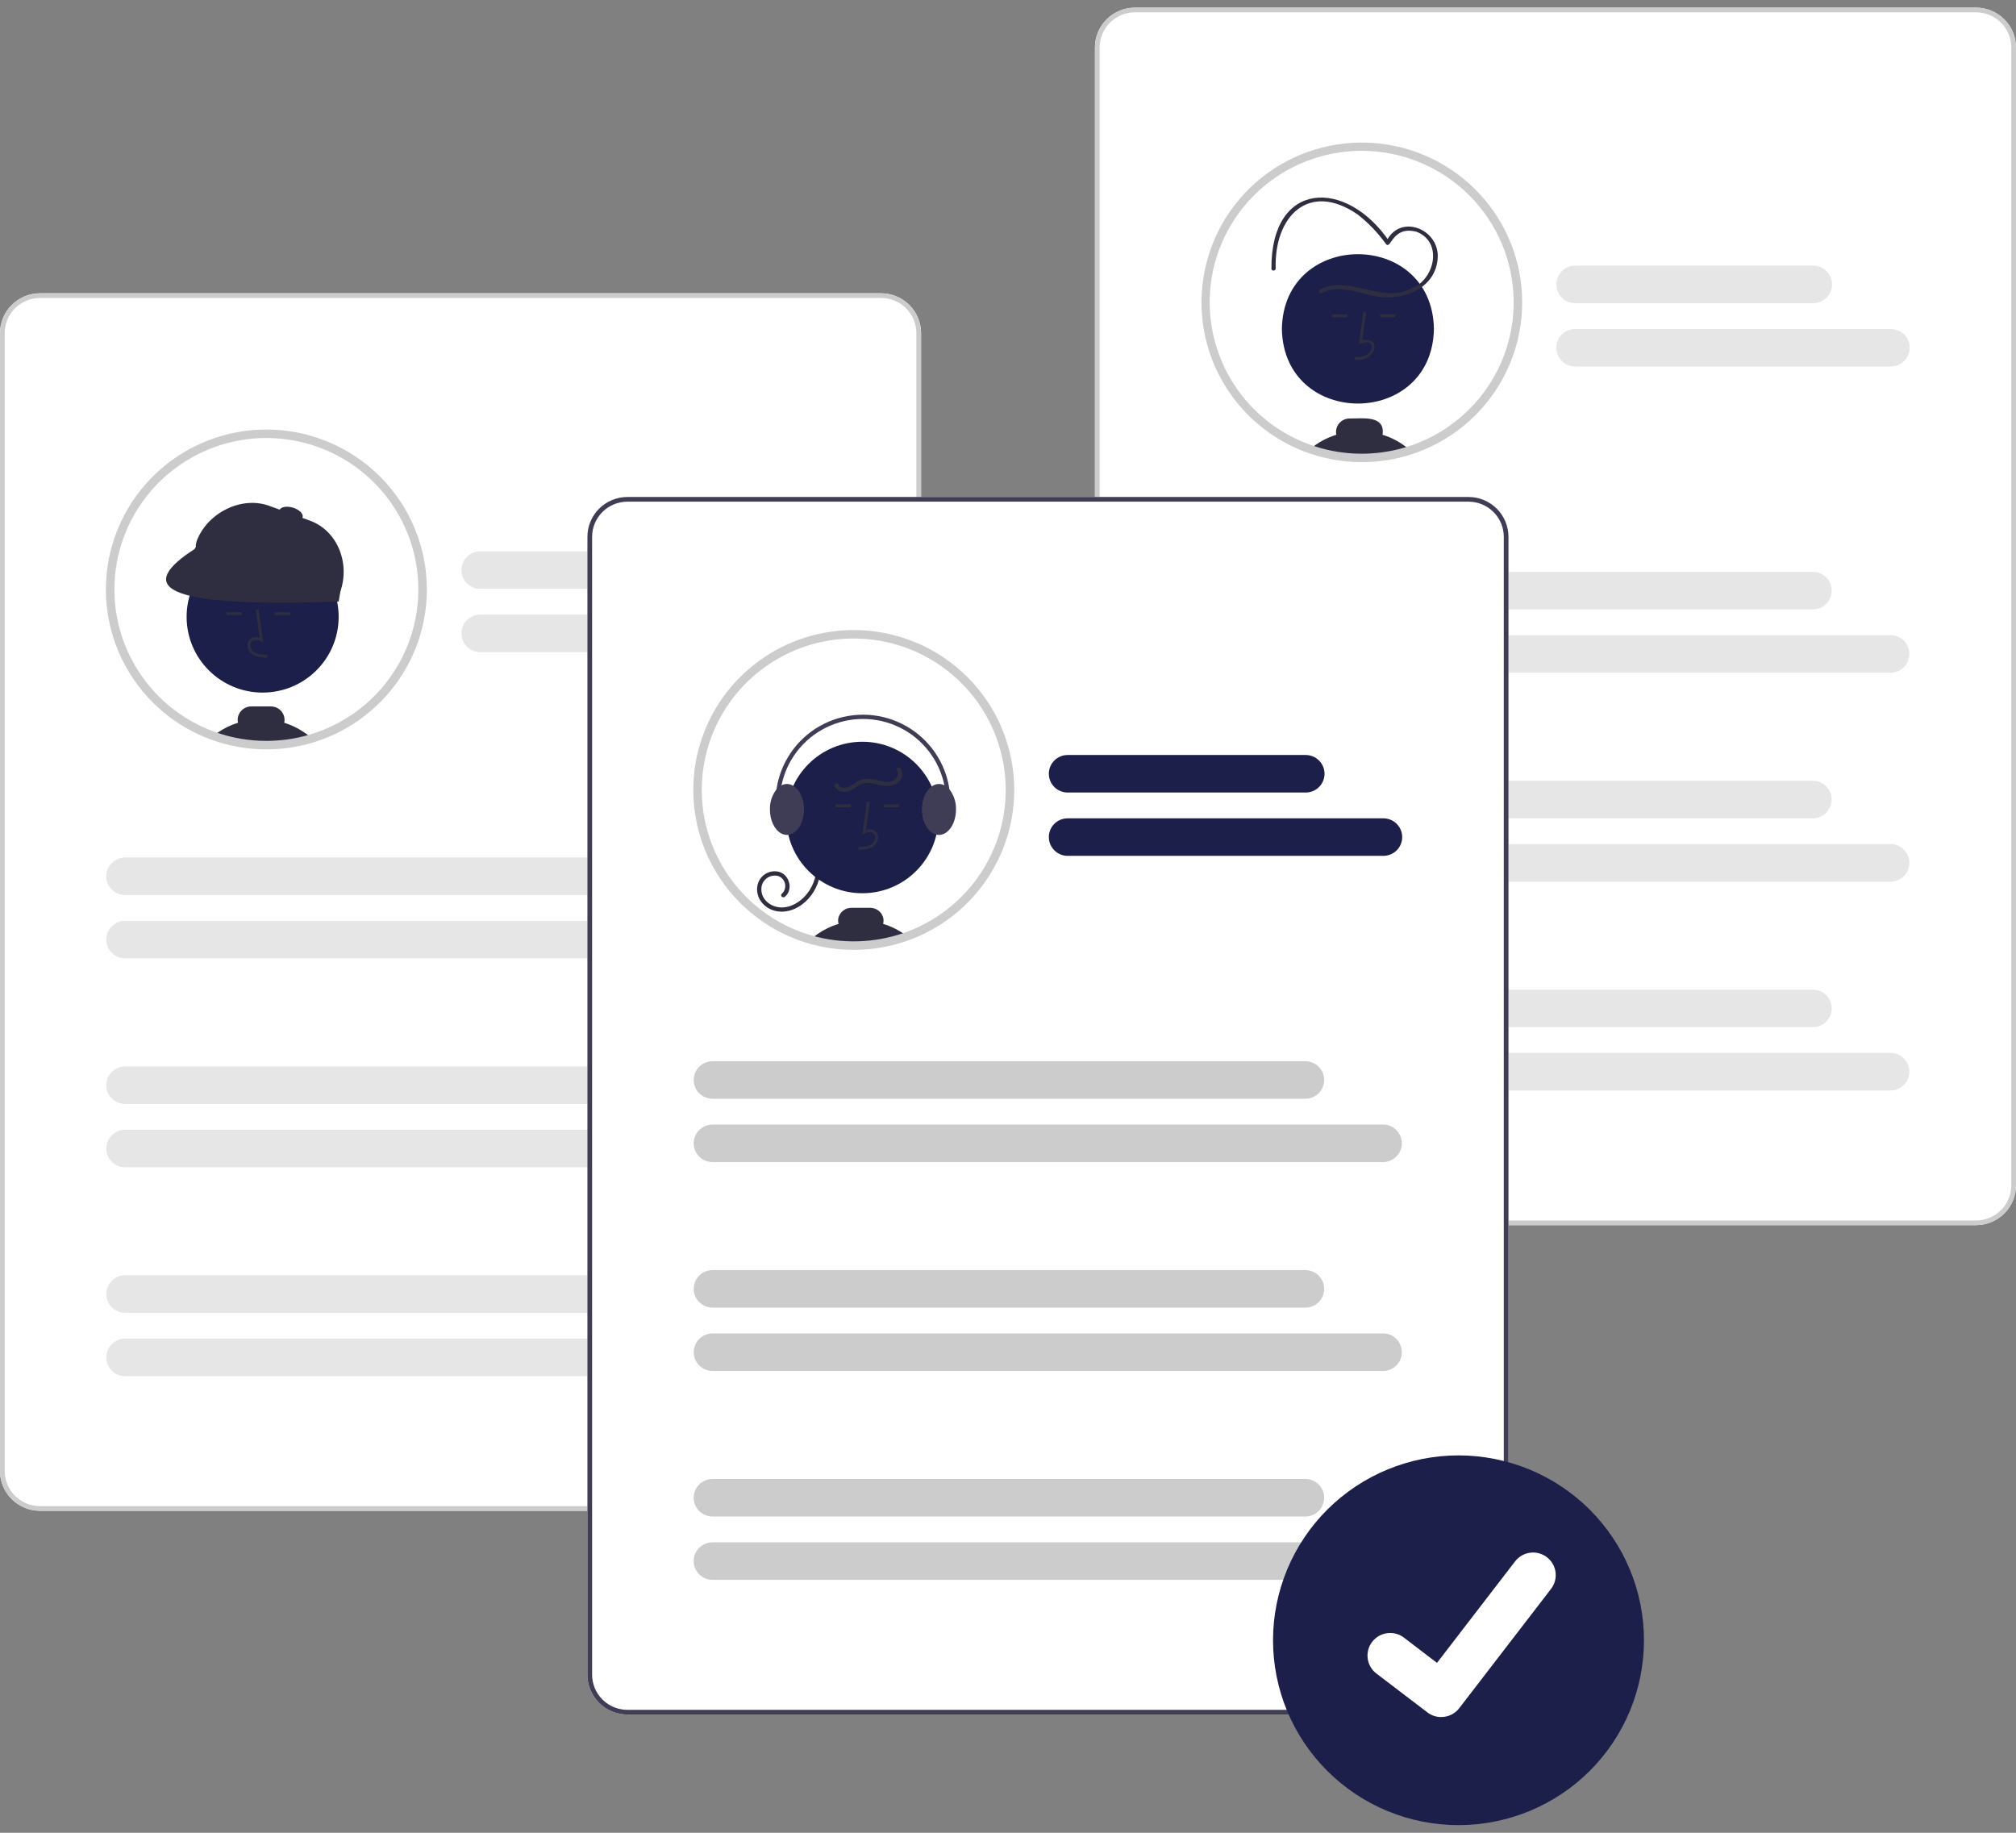 <svg width="132" height="120" viewBox="0 0 132 120" fill="none" xmlns="http://www.w3.org/2000/svg">
<rect x="0" y="0" width="132" height="120" fill="#808080" stroke="none"/>
<g clip-path="url(#clip0_22_4)">
<path d="M57.692 98.919H2.615C1.922 98.918 1.257 98.643 0.767 98.155C0.277 97.666 0.001 97.004 0 96.313V21.809C0.001 21.118 0.277 20.455 0.767 19.967C1.257 19.478 1.922 19.203 2.615 19.203H57.692C58.386 19.203 59.05 19.478 59.541 19.967C60.031 20.455 60.307 21.118 60.308 21.809V96.313C60.307 97.004 60.031 97.666 59.541 98.155C59.05 98.643 58.386 98.918 57.692 98.919Z" fill="white"/>
<path d="M27.671 38.593C27.671 40.744 26.988 42.841 25.719 44.582C24.451 46.324 22.662 47.62 20.609 48.287C20.547 48.307 20.486 48.326 20.424 48.345C20.158 48.426 19.888 48.496 19.614 48.555C19.117 48.662 18.613 48.732 18.106 48.764C17.886 48.778 17.664 48.786 17.442 48.786C16.29 48.787 15.146 48.594 14.059 48.215C14.028 48.204 13.996 48.193 13.965 48.182C12.204 47.548 10.651 46.444 9.476 44.992C8.301 43.539 7.548 41.793 7.3 39.943C7.052 38.094 7.318 36.212 8.07 34.503C8.821 32.794 10.029 31.323 11.562 30.25C13.094 29.178 14.893 28.546 16.761 28.422C18.63 28.298 20.497 28.687 22.158 29.548C23.82 30.408 25.212 31.707 26.185 33.302C27.157 34.897 27.671 36.727 27.671 38.593Z" fill="white"/>
<path d="M17.196 45.346C19.945 45.346 22.174 43.126 22.174 40.387C22.174 37.648 19.945 35.427 17.196 35.427C14.448 35.427 12.219 37.648 12.219 40.387C12.219 43.126 14.448 45.346 17.196 45.346Z" fill="#1C1F4A"/>
<path d="M17.487 43.059L17.492 42.873C17.146 42.864 16.841 42.842 16.612 42.675C16.547 42.625 16.493 42.562 16.455 42.489C16.417 42.417 16.395 42.337 16.39 42.256C16.386 42.206 16.394 42.156 16.413 42.109C16.431 42.063 16.46 42.021 16.498 41.987C16.584 41.935 16.683 41.907 16.785 41.906C16.886 41.905 16.985 41.932 17.073 41.982L17.227 42.053L16.932 39.904L16.748 39.929L16.999 41.757C16.896 41.719 16.785 41.707 16.677 41.723C16.568 41.738 16.465 41.781 16.378 41.846C16.319 41.897 16.272 41.962 16.242 42.034C16.212 42.106 16.199 42.184 16.204 42.262C16.21 42.372 16.239 42.479 16.291 42.576C16.342 42.674 16.414 42.758 16.502 42.825C16.797 43.039 17.179 43.05 17.487 43.059Z" fill="#2F2E41"/>
<path d="M15.836 40.087H14.835V40.272H15.836V40.087Z" fill="#2F2E41"/>
<path d="M18.998 40.087H17.997V40.272H18.998V40.087Z" fill="#2F2E41"/>
<path d="M18.61 47.32C18.624 47.259 18.631 47.197 18.631 47.135C18.631 46.901 18.537 46.678 18.372 46.513C18.206 46.347 17.982 46.255 17.747 46.254H16.445C16.211 46.254 15.987 46.347 15.821 46.512C15.655 46.677 15.562 46.901 15.562 47.135C15.562 47.197 15.569 47.26 15.582 47.321C15.091 47.475 14.627 47.704 14.205 48C14.123 48.057 14.043 48.118 13.965 48.182C13.996 48.193 14.028 48.204 14.059 48.215C15.146 48.594 16.29 48.787 17.442 48.786C17.665 48.786 17.886 48.778 18.106 48.764C18.613 48.732 19.117 48.662 19.614 48.555C19.888 48.496 20.158 48.426 20.424 48.345C19.898 47.881 19.28 47.532 18.61 47.32Z" fill="#2F2E41"/>
<path d="M18.443 48.646C18.322 48.655 18.206 48.695 18.106 48.764C18.613 48.732 19.117 48.662 19.614 48.555L18.443 48.646Z" fill="#2F2E41"/>
<path d="M21.71 39.209L13.064 36.057C12.972 36.023 12.896 35.954 12.854 35.865C12.813 35.776 12.809 35.674 12.843 35.581L12.872 35.444C13.547 33.604 15.785 32.447 17.631 33.12L20.292 34.089C22.137 34.762 22.94 36.94 22.264 38.779L22.187 38.988C22.154 39.08 22.084 39.155 21.995 39.197C21.905 39.238 21.803 39.242 21.71 39.209Z" fill="#2F2E41"/>
<path d="M22.176 39.383C10.125 39.827 9.072 38.318 12.744 35.945L13.523 34.517L22.45 37.76L22.176 39.383Z" fill="#2F2E41"/>
<path d="M19.813 33.863C19.88 33.643 19.595 33.362 19.177 33.237C18.758 33.112 18.366 33.189 18.299 33.41C18.233 33.63 18.517 33.911 18.936 34.036C19.354 34.161 19.747 34.084 19.813 33.863Z" fill="#2F2E41"/>
<path d="M17.442 49.064C16.258 49.065 15.084 48.867 13.967 48.477L13.87 48.443C11.531 47.601 9.568 45.959 8.329 43.81C7.09 41.661 6.657 39.144 7.105 36.706C7.554 34.268 8.856 32.068 10.779 30.497C12.703 28.926 15.123 28.085 17.61 28.125C20.096 28.165 22.488 29.082 24.36 30.714C26.232 32.345 27.463 34.586 27.833 37.036C28.203 39.487 27.689 41.989 26.382 44.098C25.075 46.206 23.06 47.784 20.695 48.552C20.629 48.573 20.567 48.592 20.504 48.611C20.24 48.692 19.959 48.765 19.673 48.827C19.163 48.937 18.645 49.009 18.124 49.041C17.9 49.056 17.67 49.064 17.442 49.064ZM17.442 28.677C15.1 28.678 12.834 29.501 11.041 31.002C9.248 32.503 8.044 34.585 7.64 36.884C7.236 39.182 7.659 41.548 8.833 43.567C10.007 45.586 11.858 47.127 14.06 47.92L14.152 47.953C15.209 48.322 16.322 48.509 17.442 48.508C17.657 48.508 17.875 48.501 18.088 48.486C18.581 48.456 19.072 48.388 19.555 48.283C19.826 48.225 20.09 48.156 20.342 48.079C20.404 48.06 20.463 48.042 20.522 48.023C22.775 47.292 24.692 45.784 25.928 43.771C27.165 41.758 27.64 39.371 27.269 37.04C26.898 34.709 25.704 32.586 23.903 31.053C22.101 29.52 19.81 28.678 17.442 28.677Z" fill="#CCCCCC"/>
<path d="M57.692 98.919H2.615C1.922 98.918 1.257 98.643 0.767 98.155C0.277 97.666 0.001 97.004 0 96.313V21.809C0.001 21.118 0.277 20.455 0.767 19.967C1.257 19.478 1.922 19.203 2.615 19.203H57.692C58.386 19.203 59.05 19.478 59.541 19.967C60.031 20.455 60.307 21.118 60.308 21.809V96.313C60.307 97.004 60.031 97.666 59.541 98.155C59.05 98.643 58.386 98.918 57.692 98.919ZM2.615 19.509C2.004 19.51 1.417 19.753 0.984 20.184C0.552 20.615 0.308 21.199 0.308 21.809V96.313C0.308 96.922 0.552 97.507 0.984 97.938C1.417 98.369 2.004 98.612 2.615 98.612H57.692C58.304 98.612 58.891 98.369 59.323 97.938C59.756 97.507 59.999 96.922 60 96.313V21.809C59.999 21.199 59.756 20.615 59.323 20.184C58.891 19.753 58.304 19.51 57.692 19.509H2.615Z" fill="#CCCCCC"/>
<path d="M47.03 38.553H31.445C31.118 38.553 30.805 38.423 30.574 38.193C30.343 37.962 30.214 37.65 30.214 37.324C30.214 36.999 30.343 36.687 30.574 36.456C30.805 36.226 31.118 36.096 31.445 36.096H47.03C47.192 36.096 47.353 36.127 47.502 36.189C47.652 36.251 47.788 36.341 47.903 36.455C48.017 36.569 48.108 36.705 48.17 36.854C48.233 37.003 48.264 37.163 48.264 37.324C48.264 37.486 48.233 37.646 48.17 37.795C48.108 37.944 48.017 38.08 47.903 38.194C47.788 38.308 47.652 38.398 47.502 38.46C47.353 38.522 47.192 38.553 47.03 38.553Z" fill="#E6E6E6"/>
<path d="M52.116 42.699H31.445C31.118 42.699 30.805 42.569 30.574 42.339C30.343 42.109 30.214 41.796 30.214 41.471C30.214 41.145 30.343 40.833 30.574 40.603C30.805 40.372 31.118 40.243 31.445 40.242H52.116C52.443 40.243 52.756 40.372 52.987 40.603C53.218 40.833 53.347 41.145 53.347 41.471C53.347 41.796 53.218 42.109 52.987 42.339C52.756 42.569 52.443 42.699 52.116 42.699Z" fill="#E6E6E6"/>
<path d="M47.007 58.603H8.192C8.03 58.603 7.869 58.571 7.719 58.51C7.57 58.448 7.434 58.357 7.319 58.243C7.204 58.129 7.113 57.994 7.051 57.844C6.989 57.695 6.957 57.535 6.957 57.374C6.957 57.212 6.989 57.053 7.051 56.904C7.113 56.754 7.204 56.619 7.319 56.505C7.434 56.391 7.57 56.3 7.719 56.239C7.869 56.177 8.03 56.145 8.192 56.145H47.007C47.334 56.146 47.647 56.275 47.878 56.506C48.109 56.736 48.239 57.048 48.239 57.374C48.239 57.7 48.109 58.012 47.878 58.242C47.647 58.472 47.334 58.602 47.007 58.603Z" fill="#E6E6E6"/>
<path d="M52.093 62.749H8.192C8.03 62.749 7.869 62.718 7.719 62.656C7.57 62.594 7.434 62.504 7.319 62.39C7.204 62.276 7.113 62.14 7.051 61.991C6.989 61.842 6.957 61.682 6.957 61.52C6.957 61.359 6.989 61.199 7.051 61.05C7.113 60.901 7.204 60.765 7.319 60.651C7.434 60.537 7.57 60.447 7.719 60.385C7.869 60.323 8.03 60.292 8.192 60.292H52.093C52.255 60.292 52.416 60.323 52.566 60.385C52.715 60.447 52.851 60.537 52.966 60.651C53.081 60.765 53.172 60.901 53.234 61.05C53.296 61.199 53.328 61.359 53.328 61.52C53.328 61.682 53.296 61.842 53.234 61.991C53.172 62.14 53.081 62.276 52.966 62.39C52.851 62.504 52.715 62.594 52.566 62.656C52.416 62.718 52.255 62.749 52.093 62.749Z" fill="#E6E6E6"/>
<path d="M47.007 72.279H8.192C7.865 72.279 7.551 72.15 7.32 71.919C7.089 71.689 6.959 71.376 6.959 71.05C6.959 70.725 7.089 70.412 7.32 70.182C7.551 69.951 7.865 69.822 8.192 69.822H47.007C47.334 69.822 47.648 69.951 47.879 70.182C48.11 70.412 48.24 70.725 48.24 71.05C48.24 71.376 48.11 71.689 47.879 71.919C47.648 72.15 47.334 72.279 47.007 72.279Z" fill="#E6E6E6"/>
<path d="M52.093 76.425H8.192C7.865 76.425 7.551 76.296 7.32 76.066C7.089 75.835 6.959 75.523 6.959 75.197C6.959 74.871 7.089 74.559 7.32 74.328C7.551 74.098 7.865 73.968 8.192 73.968H52.093C52.42 73.968 52.734 74.098 52.965 74.328C53.196 74.559 53.326 74.871 53.326 75.197C53.326 75.523 53.196 75.835 52.965 76.066C52.734 76.296 52.42 76.425 52.093 76.425Z" fill="#E6E6E6"/>
<path d="M47.007 85.956H8.192C7.865 85.956 7.551 85.826 7.32 85.596C7.089 85.365 6.959 85.053 6.959 84.727C6.959 84.401 7.089 84.089 7.32 83.858C7.551 83.628 7.865 83.498 8.192 83.498H47.007C47.334 83.498 47.648 83.628 47.879 83.858C48.11 84.089 48.24 84.401 48.24 84.727C48.24 85.053 48.11 85.365 47.879 85.596C47.648 85.826 47.334 85.956 47.007 85.956Z" fill="#E6E6E6"/>
<path d="M52.093 90.102H8.192C7.865 90.102 7.551 89.972 7.32 89.742C7.089 89.512 6.959 89.199 6.959 88.873C6.959 88.547 7.089 88.235 7.32 88.005C7.551 87.774 7.865 87.645 8.192 87.645H52.093C52.42 87.645 52.734 87.774 52.965 88.005C53.196 88.235 53.326 88.547 53.326 88.873C53.326 89.199 53.196 89.512 52.965 89.742C52.734 89.972 52.42 90.102 52.093 90.102Z" fill="#E6E6E6"/>
<path d="M129.385 80.216L74.308 80.216C73.614 80.216 72.95 79.941 72.459 79.452C71.969 78.964 71.693 78.301 71.692 77.61L71.692 3.106C71.693 2.415 71.969 1.753 72.459 1.264C72.95 0.776 73.614 0.501 74.308 0.5L129.385 0.5C130.078 0.501 130.743 0.776 131.233 1.264C131.723 1.753 131.999 2.415 132 3.106L132 77.61C131.999 78.301 131.723 78.964 131.233 79.452C130.743 79.941 130.078 80.216 129.385 80.216Z" fill="white"/>
<path d="M129.385 80.216L74.308 80.216C73.614 80.216 72.95 79.941 72.459 79.452C71.969 78.964 71.693 78.301 71.692 77.61L71.692 3.106C71.693 2.415 71.969 1.753 72.459 1.264C72.95 0.776 73.614 0.501 74.308 0.5L129.385 0.5C130.078 0.501 130.743 0.776 131.233 1.264C131.723 1.753 131.999 2.415 132 3.106L132 77.61C131.999 78.301 131.723 78.964 131.233 79.452C130.743 79.941 130.078 80.216 129.385 80.216ZM74.308 0.807C73.696 0.807 73.109 1.05 72.677 1.481C72.244 1.912 72.001 2.497 72 3.106L72 77.61C72.001 78.22 72.244 78.804 72.677 79.236C73.109 79.667 73.696 79.909 74.308 79.91L129.385 79.91C129.996 79.909 130.583 79.666 131.016 79.235C131.448 78.804 131.692 78.22 131.692 77.61L131.692 3.106C131.692 2.496 131.448 1.912 131.016 1.481C130.583 1.05 129.996 0.807 129.385 0.807L74.308 0.807Z" fill="#CCCCCC"/>
<path d="M99.389 19.788C99.389 21.804 98.789 23.775 97.665 25.451C96.541 27.128 94.944 28.434 93.074 29.206C91.205 29.977 89.148 30.179 87.164 29.786C85.18 29.392 83.357 28.422 81.926 26.996C80.496 25.57 79.521 23.754 79.127 21.777C78.732 19.8 78.934 17.75 79.709 15.888C80.483 14.025 81.794 12.433 83.476 11.313C85.159 10.193 87.136 9.595 89.16 9.595C91.872 9.596 94.474 10.67 96.392 12.582C98.31 14.493 99.388 17.085 99.389 19.788Z" fill="white"/>
<path d="M93.887 21.532C93.776 28.052 84.044 28.051 83.933 21.532C84.045 15.013 93.777 15.014 93.887 21.532Z" fill="#1C1F4A"/>
<path d="M88.713 23.556L88.708 23.371C89.99 23.541 90.266 21.958 88.973 22.55L89.268 20.401L89.452 20.426L89.201 22.254C90.562 22.052 90.059 23.741 88.713 23.556Z" fill="#2F2E41"/>
<path d="M91.365 20.584H90.364V20.769H91.365V20.584Z" fill="#2F2E41"/>
<path d="M88.203 20.584H87.202V20.769H88.203V20.584Z" fill="#2F2E41"/>
<path d="M90.524 28.466C90.719 27.153 89.176 27.413 88.36 27.4C88.228 27.4 88.098 27.43 87.98 27.487C87.861 27.544 87.756 27.626 87.674 27.728C87.591 27.83 87.532 27.949 87.502 28.077C87.471 28.204 87.469 28.337 87.497 28.466C86.865 28.66 86.28 28.982 85.777 29.411C87.894 30.146 90.194 30.172 92.327 29.483C91.807 29.018 91.192 28.671 90.524 28.466Z" fill="#2F2E41"/>
<path d="M86.57 19.187C87.493 18.656 88.611 19.063 89.564 19.286C91.372 19.84 93.907 19.146 94.127 17.001C94.355 15.005 91.616 13.893 90.74 15.879L90.995 15.846C88.155 11.64 83.216 11.8 83.248 17.582C83.238 17.76 83.517 17.76 83.527 17.581C83.422 14.174 85.685 11.845 88.884 14.035C89.598 14.592 90.228 15.249 90.754 15.986C91.087 16.358 91.16 14.756 92.754 15.176C94.509 15.853 93.936 18.357 92.368 18.906C90.43 19.893 88.331 17.98 86.43 18.947C86.399 18.966 86.377 18.996 86.368 19.031C86.36 19.066 86.365 19.103 86.384 19.134C86.402 19.166 86.432 19.189 86.466 19.198C86.501 19.208 86.539 19.204 86.57 19.187Z" fill="#2F2E41"/>
<path d="M89.159 30.26C86.518 30.257 83.974 29.263 82.035 27.475C80.097 25.686 78.906 23.236 78.701 20.611C78.495 17.987 79.29 15.382 80.926 13.316C82.563 11.249 84.921 9.874 87.53 9.463C90.139 9.052 92.808 9.637 95.004 11.1C97.2 12.563 98.762 14.797 99.378 17.357C99.995 19.916 99.62 22.613 98.329 24.91C97.038 27.207 94.926 28.934 92.413 29.747C91.362 30.088 90.264 30.261 89.159 30.26ZM89.159 9.873C87.191 9.873 85.267 10.454 83.63 11.544C81.993 12.633 80.717 14.182 79.964 15.994C79.211 17.806 79.013 19.8 79.397 21.724C79.781 23.648 80.729 25.415 82.121 26.802C83.513 28.189 85.286 29.133 87.217 29.516C89.148 29.898 91.149 29.702 92.967 28.951C94.786 28.201 96.34 26.929 97.433 25.298C98.527 23.667 99.11 21.75 99.11 19.788C99.107 17.16 98.058 14.639 96.192 12.78C94.327 10.922 91.798 9.876 89.159 9.873Z" fill="#CCCCCC"/>
<path d="M118.722 19.85L103.137 19.85C102.81 19.85 102.497 19.721 102.266 19.49C102.034 19.26 101.905 18.948 101.905 18.622C101.905 18.296 102.034 17.983 102.266 17.753C102.497 17.523 102.81 17.393 103.137 17.393L118.722 17.393C119.049 17.393 119.363 17.523 119.594 17.753C119.825 17.983 119.955 18.296 119.955 18.622C119.955 18.948 119.825 19.26 119.594 19.49C119.363 19.721 119.049 19.85 118.722 19.85Z" fill="#E6E6E6"/>
<path d="M123.808 23.997L103.137 23.997C102.975 23.997 102.815 23.965 102.665 23.904C102.515 23.842 102.379 23.751 102.265 23.637C102.15 23.523 102.059 23.388 101.997 23.239C101.935 23.089 101.903 22.93 101.903 22.768C101.903 22.607 101.935 22.447 101.997 22.298C102.059 22.148 102.15 22.013 102.265 21.899C102.379 21.785 102.515 21.694 102.665 21.633C102.815 21.571 102.975 21.539 103.137 21.54L123.808 21.54C124.135 21.54 124.449 21.669 124.68 21.899C124.911 22.13 125.041 22.442 125.041 22.768C125.041 23.094 124.911 23.406 124.68 23.637C124.449 23.867 124.135 23.997 123.808 23.997Z" fill="#E6E6E6"/>
<path d="M118.7 39.9L79.884 39.9C79.557 39.9 79.244 39.77 79.013 39.539C78.782 39.309 78.653 38.997 78.653 38.671C78.653 38.346 78.782 38.033 79.013 37.803C79.244 37.573 79.557 37.443 79.884 37.443L118.7 37.443C119.027 37.443 119.34 37.572 119.571 37.803C119.803 38.033 119.933 38.346 119.933 38.671C119.933 38.997 119.803 39.31 119.571 39.54C119.34 39.77 119.027 39.9 118.7 39.9Z" fill="#E6E6E6"/>
<path d="M123.786 44.046L79.884 44.046C79.722 44.047 79.561 44.015 79.412 43.953C79.262 43.892 79.126 43.801 79.011 43.687C78.897 43.573 78.806 43.437 78.743 43.288C78.681 43.139 78.65 42.979 78.65 42.818C78.65 42.656 78.681 42.496 78.743 42.347C78.806 42.198 78.897 42.063 79.011 41.949C79.126 41.834 79.262 41.744 79.412 41.682C79.561 41.621 79.722 41.589 79.884 41.589L123.786 41.589C124.113 41.589 124.426 41.719 124.657 41.949C124.889 42.179 125.018 42.492 125.018 42.818C125.018 43.144 124.889 43.456 124.657 43.686C124.426 43.917 124.113 44.046 123.786 44.046Z" fill="#E6E6E6"/>
<path d="M118.7 53.576L79.884 53.576C79.557 53.576 79.244 53.446 79.013 53.216C78.782 52.986 78.653 52.673 78.653 52.348C78.653 52.022 78.782 51.71 79.013 51.48C79.244 51.249 79.557 51.12 79.884 51.119L118.7 51.119C119.027 51.119 119.34 51.249 119.571 51.479C119.803 51.709 119.933 52.022 119.933 52.348C119.933 52.674 119.803 52.986 119.571 53.217C119.34 53.447 119.027 53.576 118.7 53.576Z" fill="#E6E6E6"/>
<path d="M123.786 57.723L79.884 57.723C79.722 57.723 79.561 57.691 79.412 57.63C79.262 57.568 79.126 57.478 79.011 57.364C78.897 57.249 78.806 57.114 78.743 56.965C78.681 56.816 78.65 56.656 78.65 56.494C78.65 56.333 78.681 56.173 78.743 56.024C78.806 55.875 78.897 55.739 79.011 55.625C79.126 55.511 79.262 55.42 79.412 55.359C79.561 55.297 79.722 55.266 79.884 55.266L123.786 55.266C124.113 55.266 124.426 55.395 124.657 55.626C124.889 55.856 125.018 56.168 125.018 56.494C125.018 56.82 124.889 57.133 124.657 57.363C124.426 57.593 124.113 57.723 123.786 57.723Z" fill="#E6E6E6"/>
<path d="M118.7 67.253L79.884 67.253C79.557 67.253 79.243 67.123 79.012 66.893C78.781 66.663 78.651 66.35 78.651 66.024C78.651 65.698 78.781 65.386 79.012 65.156C79.243 64.925 79.557 64.796 79.884 64.796L118.7 64.796C119.027 64.796 119.34 64.925 119.572 65.156C119.803 65.386 119.933 65.698 119.933 66.024C119.933 66.35 119.803 66.663 119.572 66.893C119.34 67.123 119.027 67.253 118.7 67.253Z" fill="#E6E6E6"/>
<path d="M123.786 71.399L79.884 71.399C79.557 71.399 79.243 71.27 79.012 71.039C78.781 70.809 78.651 70.497 78.651 70.171C78.651 69.845 78.781 69.532 79.012 69.302C79.243 69.072 79.557 68.942 79.884 68.942L123.786 68.942C124.113 68.942 124.426 69.072 124.657 69.302C124.889 69.532 125.019 69.845 125.019 70.171C125.019 70.496 124.889 70.809 124.657 71.039C124.426 71.27 124.113 71.399 123.786 71.399Z" fill="#E6E6E6"/>
<path d="M96.154 112.256H41.077C40.383 112.255 39.719 111.981 39.228 111.492C38.738 111.003 38.462 110.341 38.462 109.65V35.146C38.462 34.455 38.738 33.793 39.228 33.304C39.719 32.816 40.383 32.541 41.077 32.54H96.154C96.847 32.541 97.512 32.816 98.002 33.304C98.493 33.793 98.768 34.455 98.769 35.146V109.65C98.768 110.341 98.493 111.003 98.002 111.492C97.512 111.981 96.847 112.255 96.154 112.256Z" fill="white"/>
<path d="M45.67 51.72C45.669 53.062 45.934 54.391 46.45 55.63C46.966 56.869 47.723 57.994 48.678 58.94C48.758 59.019 48.84 59.097 48.922 59.174C49.421 59.638 49.965 60.051 50.546 60.408C50.658 60.476 50.769 60.542 50.884 60.606C51.472 60.936 52.091 61.207 52.733 61.415C52.843 61.451 52.956 61.485 53.068 61.517C55.108 62.1 57.279 62.039 59.282 61.343C59.321 61.329 59.36 61.315 59.398 61.301C61.157 60.663 62.707 59.557 63.879 58.103C65.05 56.649 65.799 54.902 66.044 53.053C66.288 51.204 66.019 49.324 65.265 47.617C64.512 45.909 63.303 44.441 61.77 43.371C60.237 42.301 58.439 41.671 56.571 41.549C54.703 41.427 52.838 41.817 51.178 42.678C49.518 43.539 48.126 44.837 47.155 46.432C46.184 48.026 45.671 49.855 45.67 51.72Z" fill="white"/>
<path d="M53.74 56.716C53.745 57.506 53.453 58.269 52.921 58.855C52.395 59.43 51.612 59.811 50.822 59.654C50.094 59.508 49.503 58.874 49.577 58.108C49.589 57.942 49.637 57.781 49.719 57.635C49.8 57.489 49.912 57.363 50.047 57.266C50.182 57.168 50.337 57.1 50.501 57.068C50.665 57.036 50.834 57.04 50.996 57.08C51.688 57.258 51.963 58.251 51.387 58.717C51.249 58.829 51.05 58.633 51.19 58.52C51.276 58.442 51.341 58.343 51.379 58.234C51.416 58.124 51.426 58.006 51.407 57.892C51.387 57.777 51.339 57.669 51.267 57.578C51.194 57.487 51.1 57.415 50.993 57.37C50.867 57.329 50.733 57.318 50.601 57.337C50.47 57.356 50.344 57.404 50.235 57.479C50.125 57.553 50.033 57.651 49.967 57.766C49.901 57.881 49.862 58.009 49.853 58.141C49.807 58.787 50.304 59.274 50.913 59.389C51.572 59.513 52.226 59.176 52.673 58.712C53.185 58.174 53.467 57.458 53.461 56.716C53.462 56.68 53.477 56.646 53.503 56.621C53.529 56.596 53.564 56.582 53.6 56.582C53.636 56.582 53.671 56.596 53.697 56.621C53.723 56.646 53.739 56.68 53.74 56.716Z" fill="#2F2E41"/>
<path d="M56.464 58.484C59.213 58.484 61.441 56.263 61.441 53.524C61.441 50.785 59.213 48.565 56.464 48.565C53.715 48.565 51.487 50.785 51.487 53.524C51.487 56.263 53.715 58.484 56.464 58.484Z" fill="#1C1F4A"/>
<path d="M56.209 55.64L56.204 55.455C56.55 55.445 56.855 55.424 57.084 55.257C57.149 55.207 57.203 55.144 57.241 55.071C57.279 54.999 57.301 54.919 57.306 54.837C57.31 54.787 57.302 54.737 57.284 54.691C57.265 54.644 57.236 54.602 57.199 54.569C57.112 54.517 57.013 54.489 56.912 54.488C56.81 54.487 56.711 54.513 56.623 54.564L56.469 54.634L56.764 52.485L56.949 52.511L56.698 54.339C56.8 54.3 56.911 54.289 57.02 54.304C57.128 54.32 57.231 54.362 57.319 54.428C57.378 54.479 57.424 54.543 57.454 54.615C57.484 54.688 57.497 54.766 57.492 54.844C57.486 54.953 57.457 55.061 57.405 55.158C57.354 55.255 57.282 55.34 57.194 55.407C56.9 55.621 56.517 55.632 56.209 55.64Z" fill="#2F2E41"/>
<path d="M58.862 52.668H57.86V52.853H58.862V52.668Z" fill="#2F2E41"/>
<path d="M55.7 52.668H54.698V52.853H55.7V52.668Z" fill="#2F2E41"/>
<path d="M53.068 61.517C55.108 62.1 57.279 62.039 59.282 61.343C59.321 61.329 59.36 61.315 59.398 61.301C58.926 60.938 58.392 60.663 57.822 60.489C57.862 60.347 57.862 60.196 57.82 60.054C57.764 59.873 57.651 59.716 57.497 59.605C57.344 59.495 57.159 59.436 56.969 59.438H55.757C55.568 59.436 55.383 59.494 55.23 59.605C55.077 59.716 54.964 59.873 54.908 60.053C54.866 60.195 54.865 60.346 54.906 60.489C54.404 60.642 53.929 60.874 53.5 61.176C53.413 61.236 53.33 61.299 53.249 61.365C53.187 61.414 53.127 61.465 53.068 61.517Z" fill="#2F2E41"/>
<path d="M60.363 52.998C60.363 53.834 60.776 54.527 61.312 54.648C61.367 54.66 61.423 54.666 61.479 54.666C62.094 54.666 62.595 53.918 62.595 52.998C62.609 52.524 62.457 52.059 62.165 51.684C62.075 51.575 61.963 51.484 61.837 51.418C61.726 51.361 61.604 51.33 61.479 51.33C61.308 51.332 61.141 51.388 61.004 51.489C60.625 51.756 60.363 52.332 60.363 52.998Z" fill="#3F3D56"/>
<path d="M50.412 52.998C50.412 53.717 50.717 54.331 51.145 54.565C51.262 54.63 51.394 54.665 51.528 54.666C51.558 54.666 51.588 54.664 51.618 54.66C52.19 54.593 52.644 53.874 52.644 52.998C52.644 52.297 52.353 51.695 51.942 51.45C51.818 51.373 51.675 51.331 51.528 51.33C51.404 51.33 51.281 51.361 51.17 51.418C51.044 51.485 50.932 51.575 50.841 51.685C50.55 52.06 50.399 52.524 50.412 52.998Z" fill="#3F3D56"/>
<path d="M51.215 54.405C51.237 54.405 51.259 54.4 51.278 54.39C51.298 54.38 51.315 54.365 51.328 54.347C51.341 54.329 51.349 54.309 51.353 54.287C51.356 54.265 51.354 54.243 51.347 54.222C51.08 53.432 51 52.591 51.113 51.765C51.225 50.939 51.527 50.15 51.995 49.46C52.463 48.769 53.085 48.195 53.812 47.783C54.539 47.37 55.351 47.131 56.186 47.082C57.021 47.034 57.856 47.178 58.627 47.503C59.397 47.828 60.081 48.326 60.627 48.958C61.172 49.59 61.564 50.338 61.772 51.145C61.98 51.953 61.999 52.797 61.826 53.612C61.819 53.648 61.826 53.686 61.846 53.717C61.866 53.748 61.898 53.769 61.934 53.777C61.97 53.784 62.008 53.777 62.039 53.757C62.07 53.737 62.092 53.706 62.099 53.67C62.281 52.812 62.262 51.925 62.043 51.076C61.824 50.227 61.412 49.44 60.839 48.776C60.265 48.112 59.545 47.588 58.736 47.246C57.926 46.904 57.048 46.753 56.17 46.804C55.292 46.855 54.438 47.107 53.673 47.541C52.909 47.974 52.256 48.577 51.764 49.304C51.271 50.03 50.954 50.859 50.836 51.728C50.718 52.596 50.802 53.48 51.083 54.31C51.092 54.338 51.11 54.362 51.133 54.379C51.157 54.396 51.185 54.405 51.215 54.405Z" fill="#3F3D56"/>
<path d="M58.964 50.311C59.047 50.445 59.081 50.604 59.061 50.76C59.042 50.916 58.969 51.061 58.856 51.171C58.586 51.472 58.155 51.491 57.781 51.435C57.361 51.373 56.916 51.177 56.491 51.309C56.129 51.421 55.87 51.749 55.494 51.831C55.16 51.904 54.761 51.807 54.644 51.453C54.588 51.282 54.857 51.209 54.913 51.379C54.989 51.608 55.316 51.604 55.503 51.54C55.803 51.438 56.034 51.191 56.329 51.072C56.681 50.964 57.057 50.965 57.408 51.075C57.742 51.15 58.126 51.261 58.458 51.121C58.704 51.018 58.9 50.692 58.723 50.451C58.617 50.307 58.859 50.168 58.964 50.311Z" fill="#2F2E41"/>
<path d="M55.9 62.191C54.916 62.192 53.937 62.055 52.991 61.784C52.88 61.753 52.763 61.717 52.646 61.679C51.987 61.465 51.351 61.187 50.747 60.848C50.634 60.785 50.52 60.718 50.4 60.644C49.803 60.278 49.244 59.854 48.732 59.377C48.648 59.299 48.564 59.218 48.482 59.138C46.871 57.537 45.825 55.459 45.501 53.216C45.176 50.973 45.591 48.685 46.683 46.697C47.775 44.709 49.485 43.127 51.556 42.19C53.627 41.252 55.947 41.01 58.168 41.499C60.389 41.988 62.391 43.182 63.873 44.902C65.354 46.621 66.236 48.773 66.386 51.035C66.535 53.297 65.944 55.545 64.701 57.444C63.459 59.342 61.631 60.787 59.494 61.562C59.456 61.576 59.416 61.59 59.376 61.604C58.259 61.994 57.084 62.193 55.9 62.191ZM55.9 41.805C53.931 41.805 52.005 42.387 50.368 43.478C48.731 44.569 47.456 46.12 46.704 47.933C45.952 49.747 45.756 51.742 46.143 53.666C46.529 55.591 47.48 57.357 48.875 58.743C48.952 58.819 49.032 58.896 49.113 58.971C49.598 59.422 50.127 59.824 50.692 60.171C50.806 60.241 50.913 60.304 51.02 60.364C51.592 60.684 52.195 60.948 52.819 61.151C52.929 61.187 53.038 61.22 53.144 61.249C55.128 61.817 57.24 61.758 59.19 61.08L59.303 61.04C61.501 60.242 63.347 58.699 64.517 56.68C65.687 54.661 66.106 52.296 65.699 50C65.293 47.704 64.088 45.624 62.296 44.126C60.504 42.627 58.239 41.805 55.9 41.805Z" fill="#CCCCCC"/>
<path d="M96.154 112.256H41.077C40.383 112.255 39.719 111.981 39.228 111.492C38.738 111.003 38.462 110.341 38.462 109.65V35.146C38.462 34.455 38.738 33.793 39.228 33.304C39.719 32.816 40.383 32.541 41.077 32.54H96.154C96.847 32.541 97.512 32.816 98.002 33.304C98.493 33.793 98.768 34.455 98.769 35.146V109.65C98.768 110.341 98.493 111.003 98.002 111.492C97.512 111.981 96.847 112.255 96.154 112.256ZM41.077 32.846C40.465 32.847 39.879 33.09 39.446 33.521C39.013 33.952 38.77 34.536 38.769 35.146V109.65C38.77 110.26 39.013 110.844 39.446 111.275C39.879 111.706 40.465 111.949 41.077 111.95H96.154C96.766 111.949 97.352 111.706 97.785 111.275C98.218 110.844 98.461 110.26 98.462 109.65V35.146C98.461 34.536 98.218 33.952 97.785 33.521C97.352 33.09 96.766 32.847 96.154 32.846H41.077Z" fill="#3F3D56"/>
<path d="M85.492 51.89H69.907C69.58 51.89 69.266 51.761 69.035 51.53C68.804 51.3 68.674 50.987 68.674 50.661C68.674 50.336 68.804 50.023 69.035 49.793C69.266 49.562 69.58 49.433 69.907 49.433H85.492C85.819 49.433 86.132 49.562 86.364 49.793C86.595 50.023 86.725 50.336 86.725 50.661C86.725 50.987 86.595 51.3 86.364 51.53C86.132 51.761 85.819 51.89 85.492 51.89Z" fill="#1C1F4A"/>
<path d="M90.578 56.036H69.907C69.58 56.036 69.266 55.907 69.035 55.677C68.804 55.446 68.674 55.134 68.674 54.808C68.674 54.482 68.804 54.17 69.035 53.939C69.266 53.709 69.58 53.579 69.907 53.579H90.578C90.904 53.579 91.218 53.709 91.449 53.939C91.681 54.17 91.811 54.482 91.811 54.808C91.811 55.134 91.681 55.446 91.449 55.677C91.218 55.907 90.904 56.036 90.578 56.036Z" fill="#1C1F4A"/>
<path d="M85.469 71.94H46.653C46.326 71.94 46.013 71.81 45.781 71.58C45.55 71.35 45.42 71.037 45.42 70.711C45.42 70.385 45.55 70.073 45.781 69.842C46.013 69.612 46.326 69.483 46.653 69.483H85.469C85.796 69.483 86.109 69.612 86.341 69.842C86.572 70.073 86.702 70.385 86.702 70.711C86.702 71.037 86.572 71.35 86.341 71.58C86.109 71.81 85.796 71.94 85.469 71.94Z" fill="#CCCCCC"/>
<path d="M90.555 76.086H46.653C46.326 76.086 46.013 75.957 45.781 75.726C45.55 75.496 45.42 75.183 45.42 74.858C45.42 74.532 45.55 74.219 45.781 73.989C46.013 73.758 46.326 73.629 46.653 73.629H90.555C90.882 73.629 91.195 73.758 91.427 73.989C91.658 74.219 91.788 74.532 91.788 74.858C91.788 75.183 91.658 75.496 91.427 75.726C91.195 75.957 90.882 76.086 90.555 76.086Z" fill="#CCCCCC"/>
<path d="M85.469 85.616H46.653C46.327 85.616 46.013 85.486 45.782 85.256C45.552 85.025 45.422 84.713 45.422 84.388C45.422 84.062 45.552 83.75 45.782 83.519C46.013 83.289 46.327 83.159 46.653 83.159H85.469C85.796 83.159 86.109 83.288 86.341 83.519C86.572 83.749 86.702 84.062 86.702 84.388C86.702 84.713 86.572 85.026 86.341 85.256C86.109 85.487 85.796 85.616 85.469 85.616Z" fill="#CCCCCC"/>
<path d="M90.555 89.763H46.653C46.327 89.762 46.013 89.633 45.782 89.402C45.552 89.172 45.422 88.86 45.422 88.534C45.422 88.209 45.552 87.896 45.782 87.666C46.013 87.436 46.327 87.306 46.653 87.305H90.555C90.882 87.305 91.195 87.435 91.427 87.665C91.658 87.896 91.788 88.208 91.788 88.534C91.788 88.86 91.658 89.172 91.427 89.403C91.195 89.633 90.882 89.763 90.555 89.763Z" fill="#CCCCCC"/>
<path d="M85.469 99.293H46.653C46.326 99.293 46.013 99.163 45.781 98.933C45.55 98.702 45.42 98.39 45.42 98.064C45.42 97.738 45.55 97.426 45.781 97.195C46.013 96.965 46.326 96.835 46.653 96.835H85.469C85.796 96.835 86.109 96.965 86.341 97.195C86.572 97.426 86.702 97.738 86.702 98.064C86.702 98.39 86.572 98.702 86.341 98.933C86.109 99.163 85.796 99.293 85.469 99.293Z" fill="#CCCCCC"/>
<path d="M90.555 103.439H46.653C46.326 103.439 46.013 103.31 45.781 103.079C45.55 102.849 45.42 102.536 45.42 102.211C45.42 101.885 45.55 101.572 45.781 101.342C46.013 101.111 46.326 100.982 46.653 100.982H90.555C90.882 100.982 91.195 101.111 91.427 101.342C91.658 101.572 91.788 101.885 91.788 102.211C91.788 102.536 91.658 102.849 91.427 103.079C91.195 103.31 90.882 103.439 90.555 103.439Z" fill="#CCCCCC"/>
<path d="M95.515 95.291C93.918 95.289 92.337 95.601 90.862 96.209C89.386 96.816 88.046 97.707 86.916 98.832C85.787 99.956 84.891 101.291 84.279 102.76C83.668 104.23 83.353 105.805 83.353 107.395C83.353 108.986 83.668 110.561 84.279 112.031C84.891 113.5 85.787 114.835 86.916 115.959C88.046 117.084 89.386 117.975 90.862 118.582C92.337 119.19 93.918 119.502 95.515 119.5C98.733 119.494 101.817 118.217 104.091 115.947C106.364 113.678 107.641 110.602 107.641 107.395C107.641 104.189 106.364 101.113 104.091 98.844C101.817 96.574 98.733 95.297 95.515 95.291Z" fill="#1C1F4A"/>
<path d="M94.362 112.423C94.042 112.423 93.731 112.32 93.475 112.129L93.459 112.117L90.119 109.571C89.807 109.332 89.603 108.979 89.551 108.591C89.5 108.202 89.605 107.809 89.845 107.497C90.084 107.186 90.438 106.982 90.828 106.931C91.218 106.879 91.613 106.984 91.925 107.223L94.089 108.876L99.202 102.229C99.321 102.075 99.469 101.946 99.637 101.848C99.806 101.751 99.992 101.688 100.185 101.663C100.379 101.637 100.575 101.65 100.763 101.7C100.951 101.75 101.128 101.837 101.283 101.955L101.283 101.956L101.251 101.999L101.284 101.956C101.596 102.194 101.8 102.547 101.851 102.936C101.903 103.324 101.797 103.718 101.558 104.029L95.544 111.844C95.405 112.024 95.226 112.17 95.021 112.27C94.817 112.37 94.591 112.421 94.363 112.421L94.362 112.423Z" fill="white"/>
</g>
<defs>
<clipPath id="clip0_22_4">
<rect width="132" height="119" fill="white" transform="translate(0 0.5)"/>
</clipPath>
</defs>
</svg>
